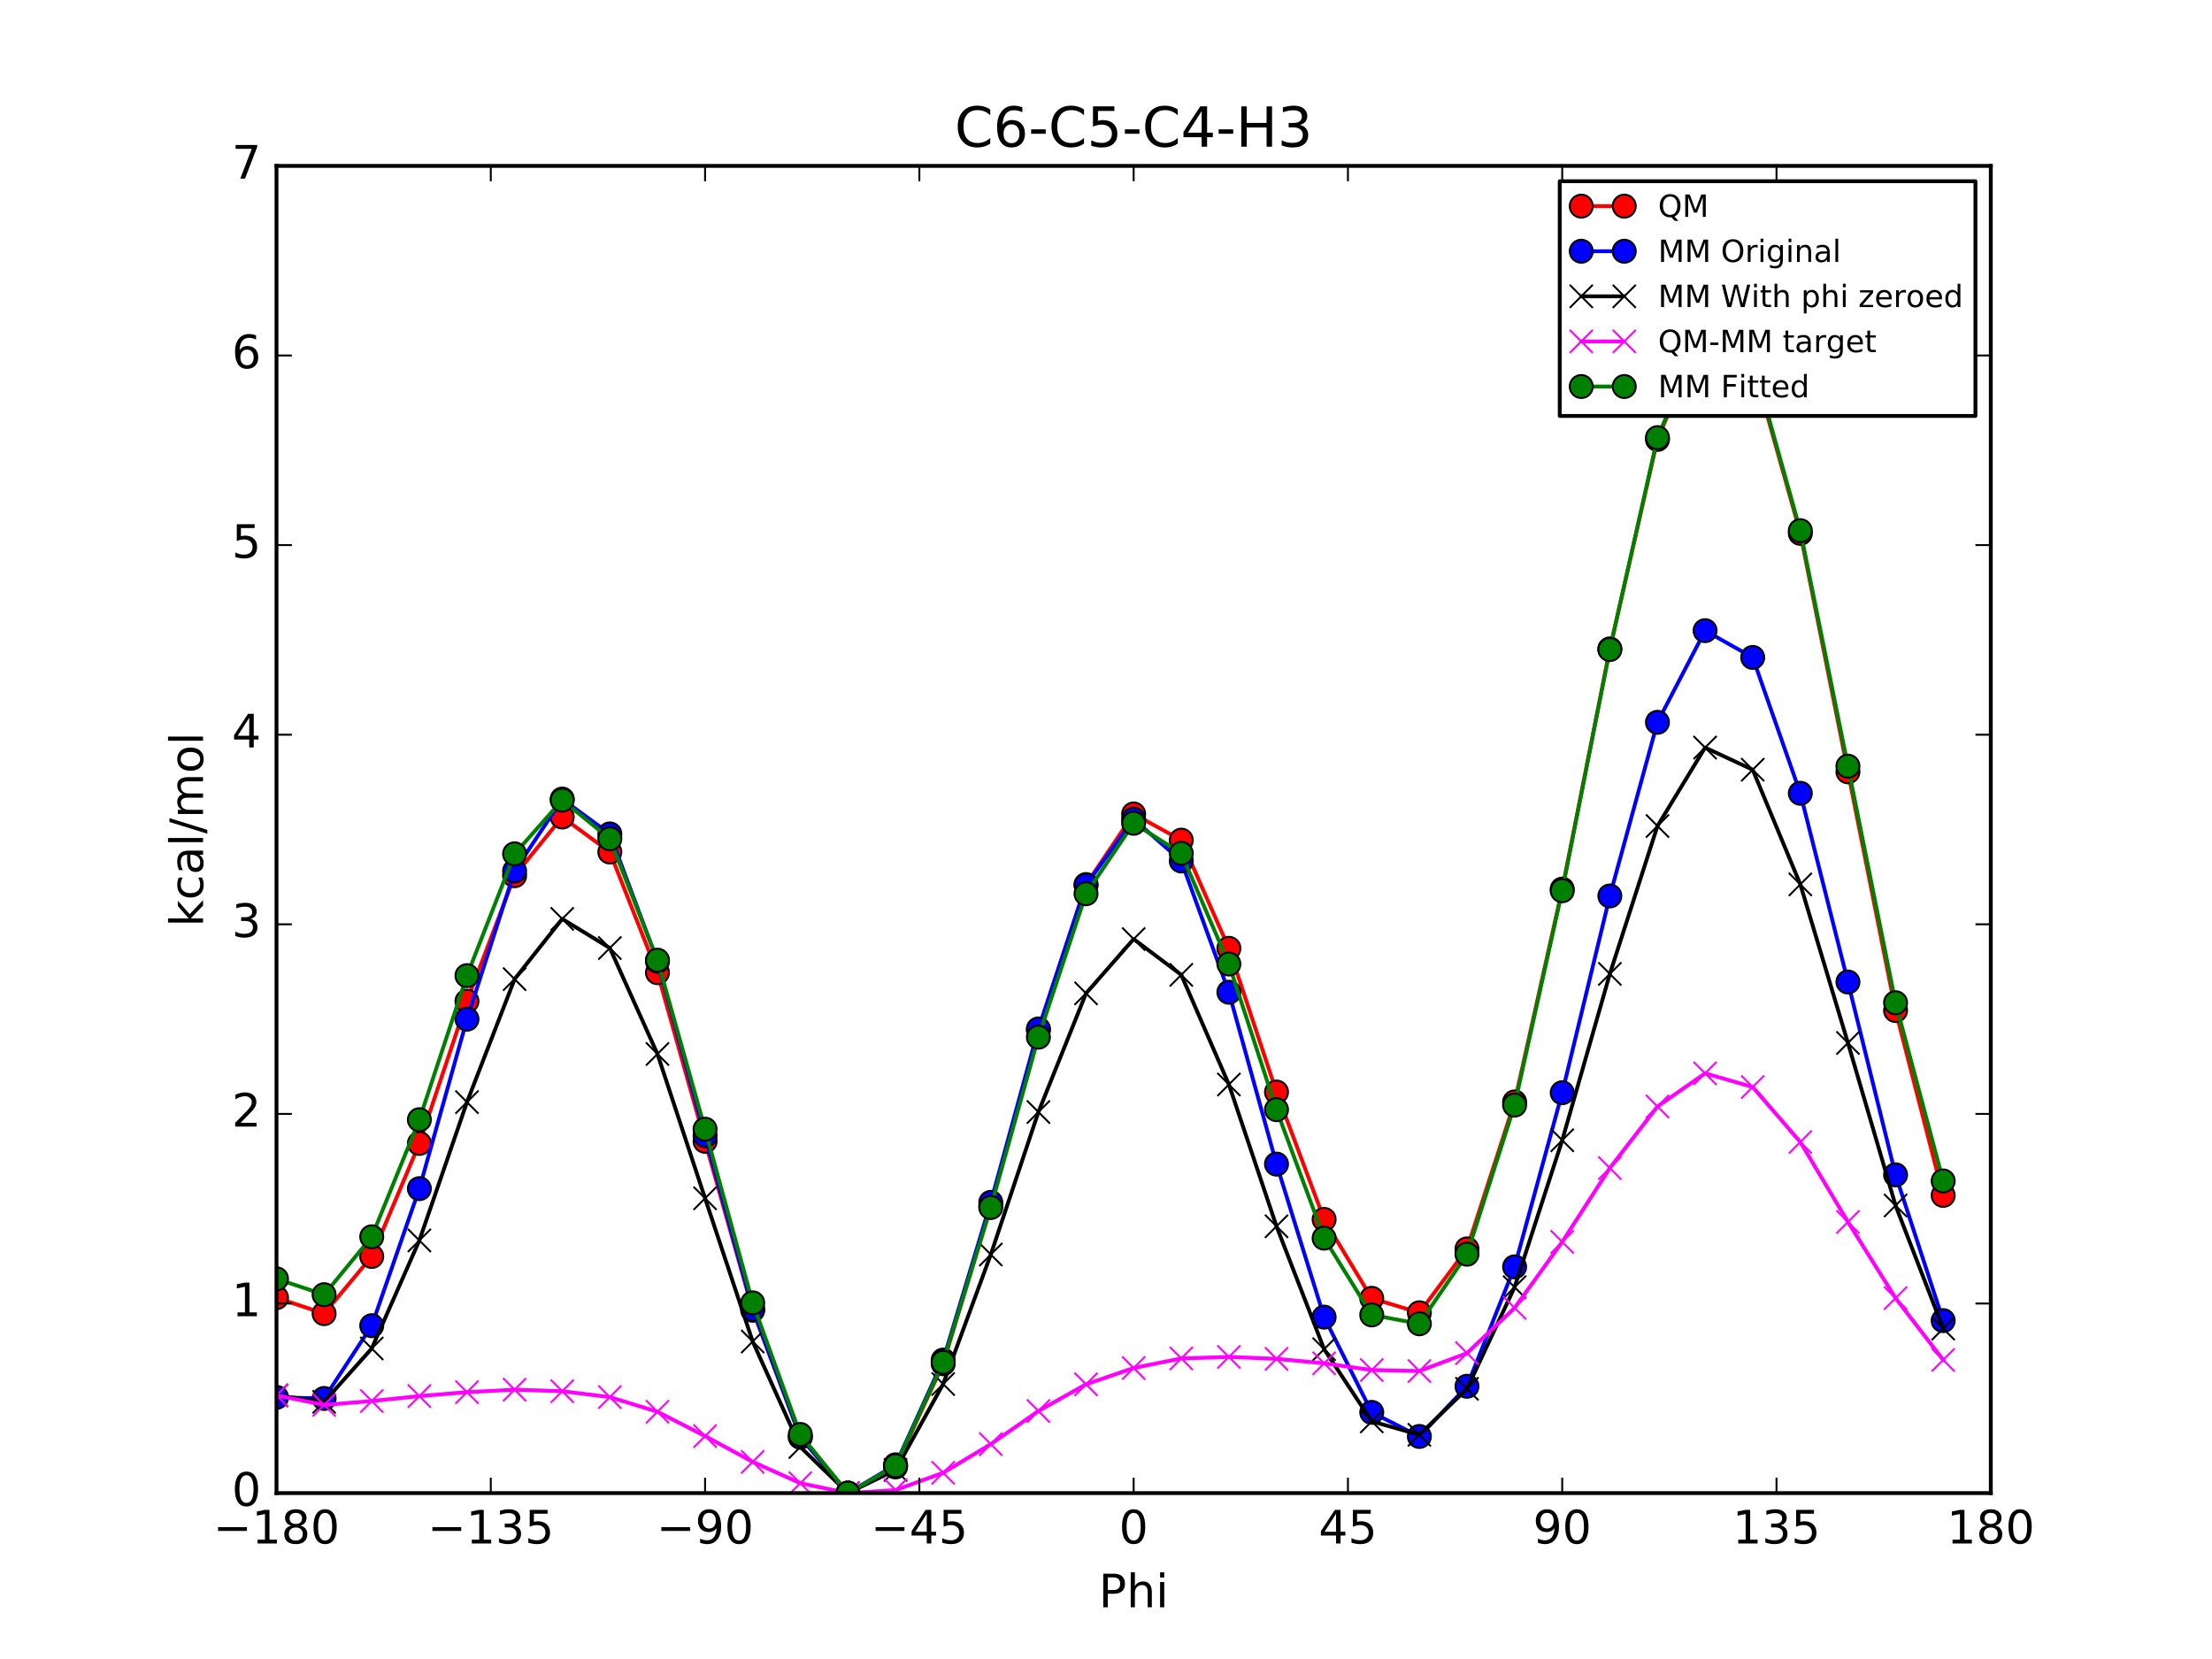 <?xml version="1.0" encoding="utf-8" standalone="no"?>
<!DOCTYPE svg PUBLIC "-//W3C//DTD SVG 1.1//EN"
  "http://www.w3.org/Graphics/SVG/1.1/DTD/svg11.dtd">
<!-- Created with matplotlib (http://matplotlib.org/) -->
<svg height="432pt" version="1.1" viewBox="0 0 576 432" width="576pt" xmlns="http://www.w3.org/2000/svg" xmlns:xlink="http://www.w3.org/1999/xlink">
 <defs>
  <style type="text/css">
*{stroke-linecap:butt;stroke-linejoin:round;stroke-miterlimit:100000;}
  </style>
 </defs>
 <g id="figure_1">
  <g id="patch_1">
   <path d="M 0 432 
L 576 432 
L 576 0 
L 0 0 
z
" style="fill:#ffffff;"/>
  </g>
  <g id="axes_1">
   <g id="patch_2">
    <path d="M 72 388.8 
L 518.4 388.8 
L 518.4 43.2 
L 72 43.2 
z
" style="fill:#ffffff;"/>
   </g>
   <g id="line2d_1">
    <path clip-path="url(#p4ca0ae1d18)" d="M 71.999 337.913 
L 84.4 342.073 
L 96.8 327.172 
L 109.2 297.751 
L 121.6 260.712 
L 134 228.033 
L 146.4 212.751 
L 158.8 221.867 
L 171.2 253.283 
L 183.6 297.194 
L 196 341.19 
L 208.4 374.2 
L 220.8 388.8 
L 233.2 381.983 
L 245.6 355.116 
L 258 313.926 
L 270.4 268.203 
L 282.8 230.336 
L 295.2 211.951 
L 307.6 218.776 
L 320 246.946 
L 332.4 284.367 
L 344.8 317.531 
L 357.2 338.08 
L 369.6 341.842 
L 382 325.206 
L 394.4 286.944 
L 406.8 231.518 
L 419.2 168.966 
L 431.6 114.428 
L 444 85.37 
L 456.4 94.691 
L 468.8 138.882 
L 481.2 200.975 
L 493.6 263.14 
L 506 311.283 
" style="fill:none;stroke:#ff0000;stroke-linecap:square;"/>
    <defs>
     <path d="M 0 3 
C 0.796 3 1.559 2.684 2.121 2.121 
C 2.684 1.559 3 0.796 3 0 
C 3 -0.796 2.684 -1.559 2.121 -2.121 
C 1.559 -2.684 0.796 -3 0 -3 
C -0.796 -3 -1.559 -2.684 -2.121 -2.121 
C -2.684 -1.559 -3 -0.796 -3 0 
C -3 0.796 -2.684 1.559 -2.121 2.121 
C -1.559 2.684 -0.796 3 0 3 
z
" id="maea38f8d4e" style="stroke:#000000;stroke-width:0.5;"/>
    </defs>
    <g clip-path="url(#p4ca0ae1d18)">
     <use style="fill:#ff0000;stroke:#000000;stroke-width:0.5;" x="71.999" xlink:href="#maea38f8d4e" y="337.913"/>
     <use style="fill:#ff0000;stroke:#000000;stroke-width:0.5;" x="84.4" xlink:href="#maea38f8d4e" y="342.073"/>
     <use style="fill:#ff0000;stroke:#000000;stroke-width:0.5;" x="96.8" xlink:href="#maea38f8d4e" y="327.172"/>
     <use style="fill:#ff0000;stroke:#000000;stroke-width:0.5;" x="109.2" xlink:href="#maea38f8d4e" y="297.751"/>
     <use style="fill:#ff0000;stroke:#000000;stroke-width:0.5;" x="121.6" xlink:href="#maea38f8d4e" y="260.712"/>
     <use style="fill:#ff0000;stroke:#000000;stroke-width:0.5;" x="134" xlink:href="#maea38f8d4e" y="228.033"/>
     <use style="fill:#ff0000;stroke:#000000;stroke-width:0.5;" x="146.4" xlink:href="#maea38f8d4e" y="212.751"/>
     <use style="fill:#ff0000;stroke:#000000;stroke-width:0.5;" x="158.8" xlink:href="#maea38f8d4e" y="221.867"/>
     <use style="fill:#ff0000;stroke:#000000;stroke-width:0.5;" x="171.2" xlink:href="#maea38f8d4e" y="253.283"/>
     <use style="fill:#ff0000;stroke:#000000;stroke-width:0.5;" x="183.6" xlink:href="#maea38f8d4e" y="297.194"/>
     <use style="fill:#ff0000;stroke:#000000;stroke-width:0.5;" x="196" xlink:href="#maea38f8d4e" y="341.19"/>
     <use style="fill:#ff0000;stroke:#000000;stroke-width:0.5;" x="208.4" xlink:href="#maea38f8d4e" y="374.2"/>
     <use style="fill:#ff0000;stroke:#000000;stroke-width:0.5;" x="220.8" xlink:href="#maea38f8d4e" y="388.8"/>
     <use style="fill:#ff0000;stroke:#000000;stroke-width:0.5;" x="233.2" xlink:href="#maea38f8d4e" y="381.983"/>
     <use style="fill:#ff0000;stroke:#000000;stroke-width:0.5;" x="245.6" xlink:href="#maea38f8d4e" y="355.116"/>
     <use style="fill:#ff0000;stroke:#000000;stroke-width:0.5;" x="258" xlink:href="#maea38f8d4e" y="313.926"/>
     <use style="fill:#ff0000;stroke:#000000;stroke-width:0.5;" x="270.4" xlink:href="#maea38f8d4e" y="268.203"/>
     <use style="fill:#ff0000;stroke:#000000;stroke-width:0.5;" x="282.8" xlink:href="#maea38f8d4e" y="230.336"/>
     <use style="fill:#ff0000;stroke:#000000;stroke-width:0.5;" x="295.2" xlink:href="#maea38f8d4e" y="211.951"/>
     <use style="fill:#ff0000;stroke:#000000;stroke-width:0.5;" x="307.6" xlink:href="#maea38f8d4e" y="218.776"/>
     <use style="fill:#ff0000;stroke:#000000;stroke-width:0.5;" x="320" xlink:href="#maea38f8d4e" y="246.946"/>
     <use style="fill:#ff0000;stroke:#000000;stroke-width:0.5;" x="332.4" xlink:href="#maea38f8d4e" y="284.367"/>
     <use style="fill:#ff0000;stroke:#000000;stroke-width:0.5;" x="344.8" xlink:href="#maea38f8d4e" y="317.531"/>
     <use style="fill:#ff0000;stroke:#000000;stroke-width:0.5;" x="357.2" xlink:href="#maea38f8d4e" y="338.08"/>
     <use style="fill:#ff0000;stroke:#000000;stroke-width:0.5;" x="369.6" xlink:href="#maea38f8d4e" y="341.842"/>
     <use style="fill:#ff0000;stroke:#000000;stroke-width:0.5;" x="382" xlink:href="#maea38f8d4e" y="325.206"/>
     <use style="fill:#ff0000;stroke:#000000;stroke-width:0.5;" x="394.4" xlink:href="#maea38f8d4e" y="286.944"/>
     <use style="fill:#ff0000;stroke:#000000;stroke-width:0.5;" x="406.8" xlink:href="#maea38f8d4e" y="231.518"/>
     <use style="fill:#ff0000;stroke:#000000;stroke-width:0.5;" x="419.2" xlink:href="#maea38f8d4e" y="168.966"/>
     <use style="fill:#ff0000;stroke:#000000;stroke-width:0.5;" x="431.6" xlink:href="#maea38f8d4e" y="114.428"/>
     <use style="fill:#ff0000;stroke:#000000;stroke-width:0.5;" x="444" xlink:href="#maea38f8d4e" y="85.37"/>
     <use style="fill:#ff0000;stroke:#000000;stroke-width:0.5;" x="456.4" xlink:href="#maea38f8d4e" y="94.691"/>
     <use style="fill:#ff0000;stroke:#000000;stroke-width:0.5;" x="468.8" xlink:href="#maea38f8d4e" y="138.882"/>
     <use style="fill:#ff0000;stroke:#000000;stroke-width:0.5;" x="481.2" xlink:href="#maea38f8d4e" y="200.975"/>
     <use style="fill:#ff0000;stroke:#000000;stroke-width:0.5;" x="493.6" xlink:href="#maea38f8d4e" y="263.14"/>
     <use style="fill:#ff0000;stroke:#000000;stroke-width:0.5;" x="506" xlink:href="#maea38f8d4e" y="311.283"/>
    </g>
   </g>
   <g id="line2d_2">
    <path clip-path="url(#p4ca0ae1d18)" d="M 71.999 363.869 
L 84.4 364.156 
L 96.8 345.205 
L 109.2 309.517 
L 121.6 265.389 
L 134 226.806 
L 146.4 208.073 
L 158.8 217.153 
L 171.2 250.301 
L 183.6 295.71 
L 196 340.865 
L 208.4 374.226 
L 220.8 388.8 
L 233.2 381.434 
L 245.6 354.16 
L 258 313.081 
L 270.4 267.931 
L 282.8 230.48 
L 295.2 213.312 
L 307.6 224.2 
L 320 258.377 
L 332.4 303.129 
L 344.8 342.978 
L 357.2 367.779 
L 369.6 374.049 
L 382 360.981 
L 394.4 329.886 
L 406.8 284.54 
L 419.2 233.307 
L 431.6 188.09 
L 444 164.222 
L 456.4 171.192 
L 468.8 206.566 
L 481.2 255.714 
L 493.6 305.926 
L 506 343.89 
" style="fill:none;stroke:#0000ff;stroke-linecap:square;"/>
    <defs>
     <path d="M 0 3 
C 0.796 3 1.559 2.684 2.121 2.121 
C 2.684 1.559 3 0.796 3 0 
C 3 -0.796 2.684 -1.559 2.121 -2.121 
C 1.559 -2.684 0.796 -3 0 -3 
C -0.796 -3 -1.559 -2.684 -2.121 -2.121 
C -2.684 -1.559 -3 -0.796 -3 0 
C -3 0.796 -2.684 1.559 -2.121 2.121 
C -1.559 2.684 -0.796 3 0 3 
z
" id="mbcee377930" style="stroke:#000000;stroke-width:0.5;"/>
    </defs>
    <g clip-path="url(#p4ca0ae1d18)">
     <use style="fill:#0000ff;stroke:#000000;stroke-width:0.5;" x="71.999" xlink:href="#mbcee377930" y="363.869"/>
     <use style="fill:#0000ff;stroke:#000000;stroke-width:0.5;" x="84.4" xlink:href="#mbcee377930" y="364.156"/>
     <use style="fill:#0000ff;stroke:#000000;stroke-width:0.5;" x="96.8" xlink:href="#mbcee377930" y="345.205"/>
     <use style="fill:#0000ff;stroke:#000000;stroke-width:0.5;" x="109.2" xlink:href="#mbcee377930" y="309.517"/>
     <use style="fill:#0000ff;stroke:#000000;stroke-width:0.5;" x="121.6" xlink:href="#mbcee377930" y="265.389"/>
     <use style="fill:#0000ff;stroke:#000000;stroke-width:0.5;" x="134" xlink:href="#mbcee377930" y="226.806"/>
     <use style="fill:#0000ff;stroke:#000000;stroke-width:0.5;" x="146.4" xlink:href="#mbcee377930" y="208.073"/>
     <use style="fill:#0000ff;stroke:#000000;stroke-width:0.5;" x="158.8" xlink:href="#mbcee377930" y="217.153"/>
     <use style="fill:#0000ff;stroke:#000000;stroke-width:0.5;" x="171.2" xlink:href="#mbcee377930" y="250.301"/>
     <use style="fill:#0000ff;stroke:#000000;stroke-width:0.5;" x="183.6" xlink:href="#mbcee377930" y="295.71"/>
     <use style="fill:#0000ff;stroke:#000000;stroke-width:0.5;" x="196" xlink:href="#mbcee377930" y="340.865"/>
     <use style="fill:#0000ff;stroke:#000000;stroke-width:0.5;" x="208.4" xlink:href="#mbcee377930" y="374.226"/>
     <use style="fill:#0000ff;stroke:#000000;stroke-width:0.5;" x="220.8" xlink:href="#mbcee377930" y="388.8"/>
     <use style="fill:#0000ff;stroke:#000000;stroke-width:0.5;" x="233.2" xlink:href="#mbcee377930" y="381.434"/>
     <use style="fill:#0000ff;stroke:#000000;stroke-width:0.5;" x="245.6" xlink:href="#mbcee377930" y="354.16"/>
     <use style="fill:#0000ff;stroke:#000000;stroke-width:0.5;" x="258" xlink:href="#mbcee377930" y="313.081"/>
     <use style="fill:#0000ff;stroke:#000000;stroke-width:0.5;" x="270.4" xlink:href="#mbcee377930" y="267.931"/>
     <use style="fill:#0000ff;stroke:#000000;stroke-width:0.5;" x="282.8" xlink:href="#mbcee377930" y="230.48"/>
     <use style="fill:#0000ff;stroke:#000000;stroke-width:0.5;" x="295.2" xlink:href="#mbcee377930" y="213.312"/>
     <use style="fill:#0000ff;stroke:#000000;stroke-width:0.5;" x="307.6" xlink:href="#mbcee377930" y="224.2"/>
     <use style="fill:#0000ff;stroke:#000000;stroke-width:0.5;" x="320" xlink:href="#mbcee377930" y="258.377"/>
     <use style="fill:#0000ff;stroke:#000000;stroke-width:0.5;" x="332.4" xlink:href="#mbcee377930" y="303.129"/>
     <use style="fill:#0000ff;stroke:#000000;stroke-width:0.5;" x="344.8" xlink:href="#mbcee377930" y="342.978"/>
     <use style="fill:#0000ff;stroke:#000000;stroke-width:0.5;" x="357.2" xlink:href="#mbcee377930" y="367.779"/>
     <use style="fill:#0000ff;stroke:#000000;stroke-width:0.5;" x="369.6" xlink:href="#mbcee377930" y="374.049"/>
     <use style="fill:#0000ff;stroke:#000000;stroke-width:0.5;" x="382" xlink:href="#mbcee377930" y="360.981"/>
     <use style="fill:#0000ff;stroke:#000000;stroke-width:0.5;" x="394.4" xlink:href="#mbcee377930" y="329.886"/>
     <use style="fill:#0000ff;stroke:#000000;stroke-width:0.5;" x="406.8" xlink:href="#mbcee377930" y="284.54"/>
     <use style="fill:#0000ff;stroke:#000000;stroke-width:0.5;" x="419.2" xlink:href="#mbcee377930" y="233.307"/>
     <use style="fill:#0000ff;stroke:#000000;stroke-width:0.5;" x="431.6" xlink:href="#mbcee377930" y="188.09"/>
     <use style="fill:#0000ff;stroke:#000000;stroke-width:0.5;" x="444" xlink:href="#mbcee377930" y="164.222"/>
     <use style="fill:#0000ff;stroke:#000000;stroke-width:0.5;" x="456.4" xlink:href="#mbcee377930" y="171.192"/>
     <use style="fill:#0000ff;stroke:#000000;stroke-width:0.5;" x="468.8" xlink:href="#mbcee377930" y="206.566"/>
     <use style="fill:#0000ff;stroke:#000000;stroke-width:0.5;" x="481.2" xlink:href="#mbcee377930" y="255.714"/>
     <use style="fill:#0000ff;stroke:#000000;stroke-width:0.5;" x="493.6" xlink:href="#mbcee377930" y="305.926"/>
     <use style="fill:#0000ff;stroke:#000000;stroke-width:0.5;" x="506" xlink:href="#mbcee377930" y="343.89"/>
    </g>
   </g>
   <g id="line2d_3">
    <path clip-path="url(#p4ca0ae1d18)" d="M 71.999 363.367 
L 84.4 365.027 
L 96.8 351.145 
L 109.2 323.009 
L 121.6 286.993 
L 134 254.965 
L 146.4 239.282 
L 158.8 246.867 
L 171.2 274.463 
L 183.6 312.038 
L 196 349.324 
L 208.4 376.786 
L 220.8 388.8 
L 233.2 382.768 
L 245.6 360.403 
L 258 326.677 
L 270.4 289.571 
L 282.8 258.667 
L 295.2 244.529 
L 307.6 253.85 
L 320 282.401 
L 332.4 319.323 
L 344.8 351.327 
L 357.2 370.122 
L 369.6 373.623 
L 382 361.643 
L 394.4 335.173 
L 406.8 296.922 
L 419.2 253.603 
L 431.6 215.095 
L 444 194.671 
L 456.4 200.432 
L 468.8 230.298 
L 481.2 271.587 
L 493.6 313.906 
L 506 345.959 
" style="fill:none;stroke:#000000;stroke-linecap:square;"/>
    <defs>
     <path d="M -3 3 
L 3 -3 
M -3 -3 
L 3 3 
" id="mb6cf916160" style="stroke:#000000;stroke-width:0.5;"/>
    </defs>
    <g clip-path="url(#p4ca0ae1d18)">
     <use style="stroke:#000000;stroke-width:0.5;" x="71.999" xlink:href="#mb6cf916160" y="363.367"/>
     <use style="stroke:#000000;stroke-width:0.5;" x="84.4" xlink:href="#mb6cf916160" y="365.027"/>
     <use style="stroke:#000000;stroke-width:0.5;" x="96.8" xlink:href="#mb6cf916160" y="351.145"/>
     <use style="stroke:#000000;stroke-width:0.5;" x="109.2" xlink:href="#mb6cf916160" y="323.009"/>
     <use style="stroke:#000000;stroke-width:0.5;" x="121.6" xlink:href="#mb6cf916160" y="286.993"/>
     <use style="stroke:#000000;stroke-width:0.5;" x="134" xlink:href="#mb6cf916160" y="254.965"/>
     <use style="stroke:#000000;stroke-width:0.5;" x="146.4" xlink:href="#mb6cf916160" y="239.282"/>
     <use style="stroke:#000000;stroke-width:0.5;" x="158.8" xlink:href="#mb6cf916160" y="246.867"/>
     <use style="stroke:#000000;stroke-width:0.5;" x="171.2" xlink:href="#mb6cf916160" y="274.463"/>
     <use style="stroke:#000000;stroke-width:0.5;" x="183.6" xlink:href="#mb6cf916160" y="312.038"/>
     <use style="stroke:#000000;stroke-width:0.5;" x="196" xlink:href="#mb6cf916160" y="349.324"/>
     <use style="stroke:#000000;stroke-width:0.5;" x="208.4" xlink:href="#mb6cf916160" y="376.786"/>
     <use style="stroke:#000000;stroke-width:0.5;" x="220.8" xlink:href="#mb6cf916160" y="388.8"/>
     <use style="stroke:#000000;stroke-width:0.5;" x="233.2" xlink:href="#mb6cf916160" y="382.768"/>
     <use style="stroke:#000000;stroke-width:0.5;" x="245.6" xlink:href="#mb6cf916160" y="360.403"/>
     <use style="stroke:#000000;stroke-width:0.5;" x="258" xlink:href="#mb6cf916160" y="326.677"/>
     <use style="stroke:#000000;stroke-width:0.5;" x="270.4" xlink:href="#mb6cf916160" y="289.571"/>
     <use style="stroke:#000000;stroke-width:0.5;" x="282.8" xlink:href="#mb6cf916160" y="258.667"/>
     <use style="stroke:#000000;stroke-width:0.5;" x="295.2" xlink:href="#mb6cf916160" y="244.529"/>
     <use style="stroke:#000000;stroke-width:0.5;" x="307.6" xlink:href="#mb6cf916160" y="253.85"/>
     <use style="stroke:#000000;stroke-width:0.5;" x="320" xlink:href="#mb6cf916160" y="282.401"/>
     <use style="stroke:#000000;stroke-width:0.5;" x="332.4" xlink:href="#mb6cf916160" y="319.323"/>
     <use style="stroke:#000000;stroke-width:0.5;" x="344.8" xlink:href="#mb6cf916160" y="351.327"/>
     <use style="stroke:#000000;stroke-width:0.5;" x="357.2" xlink:href="#mb6cf916160" y="370.122"/>
     <use style="stroke:#000000;stroke-width:0.5;" x="369.6" xlink:href="#mb6cf916160" y="373.623"/>
     <use style="stroke:#000000;stroke-width:0.5;" x="382" xlink:href="#mb6cf916160" y="361.643"/>
     <use style="stroke:#000000;stroke-width:0.5;" x="394.4" xlink:href="#mb6cf916160" y="335.173"/>
     <use style="stroke:#000000;stroke-width:0.5;" x="406.8" xlink:href="#mb6cf916160" y="296.922"/>
     <use style="stroke:#000000;stroke-width:0.5;" x="419.2" xlink:href="#mb6cf916160" y="253.603"/>
     <use style="stroke:#000000;stroke-width:0.5;" x="431.6" xlink:href="#mb6cf916160" y="215.095"/>
     <use style="stroke:#000000;stroke-width:0.5;" x="444" xlink:href="#mb6cf916160" y="194.671"/>
     <use style="stroke:#000000;stroke-width:0.5;" x="456.4" xlink:href="#mb6cf916160" y="200.432"/>
     <use style="stroke:#000000;stroke-width:0.5;" x="468.8" xlink:href="#mb6cf916160" y="230.298"/>
     <use style="stroke:#000000;stroke-width:0.5;" x="481.2" xlink:href="#mb6cf916160" y="271.587"/>
     <use style="stroke:#000000;stroke-width:0.5;" x="493.6" xlink:href="#mb6cf916160" y="313.906"/>
     <use style="stroke:#000000;stroke-width:0.5;" x="506" xlink:href="#mb6cf916160" y="345.959"/>
    </g>
   </g>
   <g id="line2d_4">
    <path clip-path="url(#p4ca0ae1d18)" d="M 71.999 363.346 
L 84.4 365.846 
L 96.8 364.827 
L 109.2 363.542 
L 121.6 362.519 
L 134 361.867 
L 146.4 362.269 
L 158.8 363.801 
L 171.2 367.62 
L 183.6 373.956 
L 196 380.666 
L 208.4 386.214 
L 220.8 388.8 
L 233.2 388.015 
L 245.6 383.512 
L 258 376.05 
L 270.4 367.432 
L 282.8 360.47 
L 295.2 356.222 
L 307.6 353.727 
L 320 353.345 
L 332.4 353.844 
L 344.8 355.004 
L 357.2 356.758 
L 369.6 357.019 
L 382 352.363 
L 394.4 340.572 
L 406.8 323.396 
L 419.2 304.163 
L 431.6 288.133 
L 444 279.499 
L 456.4 283.059 
L 468.8 297.384 
L 481.2 318.188 
L 493.6 338.033 
L 506 354.124 
" style="fill:none;stroke:#ff00ff;stroke-linecap:square;"/>
    <defs>
     <path d="M -3 3 
L 3 -3 
M -3 -3 
L 3 3 
" id="m914e511882" style="stroke:#ff00ff;stroke-width:0.5;"/>
    </defs>
    <g clip-path="url(#p4ca0ae1d18)">
     <use style="fill:#ff00ff;stroke:#ff00ff;stroke-width:0.5;" x="71.999" xlink:href="#m914e511882" y="363.346"/>
     <use style="fill:#ff00ff;stroke:#ff00ff;stroke-width:0.5;" x="84.4" xlink:href="#m914e511882" y="365.846"/>
     <use style="fill:#ff00ff;stroke:#ff00ff;stroke-width:0.5;" x="96.8" xlink:href="#m914e511882" y="364.827"/>
     <use style="fill:#ff00ff;stroke:#ff00ff;stroke-width:0.5;" x="109.2" xlink:href="#m914e511882" y="363.542"/>
     <use style="fill:#ff00ff;stroke:#ff00ff;stroke-width:0.5;" x="121.6" xlink:href="#m914e511882" y="362.519"/>
     <use style="fill:#ff00ff;stroke:#ff00ff;stroke-width:0.5;" x="134" xlink:href="#m914e511882" y="361.867"/>
     <use style="fill:#ff00ff;stroke:#ff00ff;stroke-width:0.5;" x="146.4" xlink:href="#m914e511882" y="362.269"/>
     <use style="fill:#ff00ff;stroke:#ff00ff;stroke-width:0.5;" x="158.8" xlink:href="#m914e511882" y="363.801"/>
     <use style="fill:#ff00ff;stroke:#ff00ff;stroke-width:0.5;" x="171.2" xlink:href="#m914e511882" y="367.62"/>
     <use style="fill:#ff00ff;stroke:#ff00ff;stroke-width:0.5;" x="183.6" xlink:href="#m914e511882" y="373.956"/>
     <use style="fill:#ff00ff;stroke:#ff00ff;stroke-width:0.5;" x="196" xlink:href="#m914e511882" y="380.666"/>
     <use style="fill:#ff00ff;stroke:#ff00ff;stroke-width:0.5;" x="208.4" xlink:href="#m914e511882" y="386.214"/>
     <use style="fill:#ff00ff;stroke:#ff00ff;stroke-width:0.5;" x="220.8" xlink:href="#m914e511882" y="388.8"/>
     <use style="fill:#ff00ff;stroke:#ff00ff;stroke-width:0.5;" x="233.2" xlink:href="#m914e511882" y="388.015"/>
     <use style="fill:#ff00ff;stroke:#ff00ff;stroke-width:0.5;" x="245.6" xlink:href="#m914e511882" y="383.512"/>
     <use style="fill:#ff00ff;stroke:#ff00ff;stroke-width:0.5;" x="258" xlink:href="#m914e511882" y="376.05"/>
     <use style="fill:#ff00ff;stroke:#ff00ff;stroke-width:0.5;" x="270.4" xlink:href="#m914e511882" y="367.432"/>
     <use style="fill:#ff00ff;stroke:#ff00ff;stroke-width:0.5;" x="282.8" xlink:href="#m914e511882" y="360.47"/>
     <use style="fill:#ff00ff;stroke:#ff00ff;stroke-width:0.5;" x="295.2" xlink:href="#m914e511882" y="356.222"/>
     <use style="fill:#ff00ff;stroke:#ff00ff;stroke-width:0.5;" x="307.6" xlink:href="#m914e511882" y="353.727"/>
     <use style="fill:#ff00ff;stroke:#ff00ff;stroke-width:0.5;" x="320" xlink:href="#m914e511882" y="353.345"/>
     <use style="fill:#ff00ff;stroke:#ff00ff;stroke-width:0.5;" x="332.4" xlink:href="#m914e511882" y="353.844"/>
     <use style="fill:#ff00ff;stroke:#ff00ff;stroke-width:0.5;" x="344.8" xlink:href="#m914e511882" y="355.004"/>
     <use style="fill:#ff00ff;stroke:#ff00ff;stroke-width:0.5;" x="357.2" xlink:href="#m914e511882" y="356.758"/>
     <use style="fill:#ff00ff;stroke:#ff00ff;stroke-width:0.5;" x="369.6" xlink:href="#m914e511882" y="357.019"/>
     <use style="fill:#ff00ff;stroke:#ff00ff;stroke-width:0.5;" x="382" xlink:href="#m914e511882" y="352.363"/>
     <use style="fill:#ff00ff;stroke:#ff00ff;stroke-width:0.5;" x="394.4" xlink:href="#m914e511882" y="340.572"/>
     <use style="fill:#ff00ff;stroke:#ff00ff;stroke-width:0.5;" x="406.8" xlink:href="#m914e511882" y="323.396"/>
     <use style="fill:#ff00ff;stroke:#ff00ff;stroke-width:0.5;" x="419.2" xlink:href="#m914e511882" y="304.163"/>
     <use style="fill:#ff00ff;stroke:#ff00ff;stroke-width:0.5;" x="431.6" xlink:href="#m914e511882" y="288.133"/>
     <use style="fill:#ff00ff;stroke:#ff00ff;stroke-width:0.5;" x="444" xlink:href="#m914e511882" y="279.499"/>
     <use style="fill:#ff00ff;stroke:#ff00ff;stroke-width:0.5;" x="456.4" xlink:href="#m914e511882" y="283.059"/>
     <use style="fill:#ff00ff;stroke:#ff00ff;stroke-width:0.5;" x="468.8" xlink:href="#m914e511882" y="297.384"/>
     <use style="fill:#ff00ff;stroke:#ff00ff;stroke-width:0.5;" x="481.2" xlink:href="#m914e511882" y="318.188"/>
     <use style="fill:#ff00ff;stroke:#ff00ff;stroke-width:0.5;" x="493.6" xlink:href="#m914e511882" y="338.033"/>
     <use style="fill:#ff00ff;stroke:#ff00ff;stroke-width:0.5;" x="506" xlink:href="#m914e511882" y="354.124"/>
    </g>
   </g>
   <g id="line2d_5">
    <path clip-path="url(#p4ca0ae1d18)" d="M 71.999 333 
L 84.4 337.133 
L 96.8 322.063 
L 109.2 291.565 
L 121.6 254.051 
L 134 222.336 
L 146.4 208.353 
L 158.8 218.427 
L 171.2 250.027 
L 183.6 294.039 
L 196 339.26 
L 208.4 373.531 
L 220.8 388.8 
L 233.2 381.68 
L 245.6 354.742 
L 258 314.441 
L 270.4 270.075 
L 282.8 232.734 
L 295.2 214.379 
L 307.6 222.204 
L 320 251.032 
L 332.4 288.957 
L 344.8 322.408 
L 357.2 342.4 
L 369.6 344.71 
L 382 326.592 
L 394.4 287.764 
L 406.8 231.945 
L 419.2 169.141 
L 431.6 113.96 
L 444 84.842 
L 456.4 93.84 
L 468.8 138.181 
L 481.2 199.508 
L 493.6 261.108 
L 506 307.518 
" style="fill:none;stroke:#008000;stroke-linecap:square;"/>
    <defs>
     <path d="M 0 3 
C 0.796 3 1.559 2.684 2.121 2.121 
C 2.684 1.559 3 0.796 3 0 
C 3 -0.796 2.684 -1.559 2.121 -2.121 
C 1.559 -2.684 0.796 -3 0 -3 
C -0.796 -3 -1.559 -2.684 -2.121 -2.121 
C -2.684 -1.559 -3 -0.796 -3 0 
C -3 0.796 -2.684 1.559 -2.121 2.121 
C -1.559 2.684 -0.796 3 0 3 
z
" id="me62935b13c" style="stroke:#000000;stroke-width:0.5;"/>
    </defs>
    <g clip-path="url(#p4ca0ae1d18)">
     <use style="fill:#008000;stroke:#000000;stroke-width:0.5;" x="71.999" xlink:href="#me62935b13c" y="333"/>
     <use style="fill:#008000;stroke:#000000;stroke-width:0.5;" x="84.4" xlink:href="#me62935b13c" y="337.133"/>
     <use style="fill:#008000;stroke:#000000;stroke-width:0.5;" x="96.8" xlink:href="#me62935b13c" y="322.063"/>
     <use style="fill:#008000;stroke:#000000;stroke-width:0.5;" x="109.2" xlink:href="#me62935b13c" y="291.565"/>
     <use style="fill:#008000;stroke:#000000;stroke-width:0.5;" x="121.6" xlink:href="#me62935b13c" y="254.051"/>
     <use style="fill:#008000;stroke:#000000;stroke-width:0.5;" x="134" xlink:href="#me62935b13c" y="222.336"/>
     <use style="fill:#008000;stroke:#000000;stroke-width:0.5;" x="146.4" xlink:href="#me62935b13c" y="208.353"/>
     <use style="fill:#008000;stroke:#000000;stroke-width:0.5;" x="158.8" xlink:href="#me62935b13c" y="218.427"/>
     <use style="fill:#008000;stroke:#000000;stroke-width:0.5;" x="171.2" xlink:href="#me62935b13c" y="250.027"/>
     <use style="fill:#008000;stroke:#000000;stroke-width:0.5;" x="183.6" xlink:href="#me62935b13c" y="294.039"/>
     <use style="fill:#008000;stroke:#000000;stroke-width:0.5;" x="196" xlink:href="#me62935b13c" y="339.26"/>
     <use style="fill:#008000;stroke:#000000;stroke-width:0.5;" x="208.4" xlink:href="#me62935b13c" y="373.531"/>
     <use style="fill:#008000;stroke:#000000;stroke-width:0.5;" x="220.8" xlink:href="#me62935b13c" y="388.8"/>
     <use style="fill:#008000;stroke:#000000;stroke-width:0.5;" x="233.2" xlink:href="#me62935b13c" y="381.68"/>
     <use style="fill:#008000;stroke:#000000;stroke-width:0.5;" x="245.6" xlink:href="#me62935b13c" y="354.742"/>
     <use style="fill:#008000;stroke:#000000;stroke-width:0.5;" x="258" xlink:href="#me62935b13c" y="314.441"/>
     <use style="fill:#008000;stroke:#000000;stroke-width:0.5;" x="270.4" xlink:href="#me62935b13c" y="270.075"/>
     <use style="fill:#008000;stroke:#000000;stroke-width:0.5;" x="282.8" xlink:href="#me62935b13c" y="232.734"/>
     <use style="fill:#008000;stroke:#000000;stroke-width:0.5;" x="295.2" xlink:href="#me62935b13c" y="214.379"/>
     <use style="fill:#008000;stroke:#000000;stroke-width:0.5;" x="307.6" xlink:href="#me62935b13c" y="222.204"/>
     <use style="fill:#008000;stroke:#000000;stroke-width:0.5;" x="320" xlink:href="#me62935b13c" y="251.032"/>
     <use style="fill:#008000;stroke:#000000;stroke-width:0.5;" x="332.4" xlink:href="#me62935b13c" y="288.957"/>
     <use style="fill:#008000;stroke:#000000;stroke-width:0.5;" x="344.8" xlink:href="#me62935b13c" y="322.408"/>
     <use style="fill:#008000;stroke:#000000;stroke-width:0.5;" x="357.2" xlink:href="#me62935b13c" y="342.4"/>
     <use style="fill:#008000;stroke:#000000;stroke-width:0.5;" x="369.6" xlink:href="#me62935b13c" y="344.71"/>
     <use style="fill:#008000;stroke:#000000;stroke-width:0.5;" x="382" xlink:href="#me62935b13c" y="326.592"/>
     <use style="fill:#008000;stroke:#000000;stroke-width:0.5;" x="394.4" xlink:href="#me62935b13c" y="287.764"/>
     <use style="fill:#008000;stroke:#000000;stroke-width:0.5;" x="406.8" xlink:href="#me62935b13c" y="231.945"/>
     <use style="fill:#008000;stroke:#000000;stroke-width:0.5;" x="419.2" xlink:href="#me62935b13c" y="169.141"/>
     <use style="fill:#008000;stroke:#000000;stroke-width:0.5;" x="431.6" xlink:href="#me62935b13c" y="113.96"/>
     <use style="fill:#008000;stroke:#000000;stroke-width:0.5;" x="444" xlink:href="#me62935b13c" y="84.842"/>
     <use style="fill:#008000;stroke:#000000;stroke-width:0.5;" x="456.4" xlink:href="#me62935b13c" y="93.84"/>
     <use style="fill:#008000;stroke:#000000;stroke-width:0.5;" x="468.8" xlink:href="#me62935b13c" y="138.181"/>
     <use style="fill:#008000;stroke:#000000;stroke-width:0.5;" x="481.2" xlink:href="#me62935b13c" y="199.508"/>
     <use style="fill:#008000;stroke:#000000;stroke-width:0.5;" x="493.6" xlink:href="#me62935b13c" y="261.108"/>
     <use style="fill:#008000;stroke:#000000;stroke-width:0.5;" x="506" xlink:href="#me62935b13c" y="307.518"/>
    </g>
   </g>
   <g id="patch_3">
    <path d="M 72 388.8 
L 518.4 388.8 
" style="fill:none;stroke:#000000;stroke-linecap:square;stroke-linejoin:miter;"/>
   </g>
   <g id="patch_4">
    <path d="M 72 43.2 
L 518.4 43.2 
" style="fill:none;stroke:#000000;stroke-linecap:square;stroke-linejoin:miter;"/>
   </g>
   <g id="patch_5">
    <path d="M 518.4 388.8 
L 518.4 43.2 
" style="fill:none;stroke:#000000;stroke-linecap:square;stroke-linejoin:miter;"/>
   </g>
   <g id="patch_6">
    <path d="M 72 388.8 
L 72 43.2 
" style="fill:none;stroke:#000000;stroke-linecap:square;stroke-linejoin:miter;"/>
   </g>
   <g id="matplotlib.axis_1">
    <g id="xtick_1">
     <g id="line2d_6">
      <defs>
       <path d="M 0 0 
L 0 -4 
" id="m50b786989b" style="stroke:#000000;stroke-width:0.5;"/>
      </defs>
      <g>
       <use style="stroke:#000000;stroke-width:0.5;" x="72.0" xlink:href="#m50b786989b" y="388.8"/>
      </g>
     </g>
     <g id="line2d_7">
      <defs>
       <path d="M 0 0 
L 0 4 
" id="m03be33f60b" style="stroke:#000000;stroke-width:0.5;"/>
      </defs>
      <g>
       <use style="stroke:#000000;stroke-width:0.5;" x="72.0" xlink:href="#m03be33f60b" y="43.2"/>
      </g>
     </g>
     <g id="text_1">
      <!-- −180 -->
      <defs>
       <path d="M 12.406 8.297 
L 28.516 8.297 
L 28.516 63.922 
L 10.984 60.406 
L 10.984 69.391 
L 28.422 72.906 
L 38.281 72.906 
L 38.281 8.297 
L 54.391 8.297 
L 54.391 0 
L 12.406 0 
z
" id="BitstreamVeraSans-Roman-31"/>
       <path d="M 31.781 34.625 
Q 24.75 34.625 20.719 30.859 
Q 16.703 27.094 16.703 20.516 
Q 16.703 13.922 20.719 10.156 
Q 24.75 6.391 31.781 6.391 
Q 38.812 6.391 42.859 10.172 
Q 46.922 13.969 46.922 20.516 
Q 46.922 27.094 42.891 30.859 
Q 38.875 34.625 31.781 34.625 
M 21.922 38.812 
Q 15.578 40.375 12.031 44.719 
Q 8.5 49.078 8.5 55.328 
Q 8.5 64.062 14.719 69.141 
Q 20.953 74.219 31.781 74.219 
Q 42.672 74.219 48.875 69.141 
Q 55.078 64.062 55.078 55.328 
Q 55.078 49.078 51.531 44.719 
Q 48 40.375 41.703 38.812 
Q 48.828 37.156 52.797 32.312 
Q 56.781 27.484 56.781 20.516 
Q 56.781 9.906 50.312 4.234 
Q 43.844 -1.422 31.781 -1.422 
Q 19.734 -1.422 13.25 4.234 
Q 6.781 9.906 6.781 20.516 
Q 6.781 27.484 10.781 32.312 
Q 14.797 37.156 21.922 38.812 
M 18.312 54.391 
Q 18.312 48.734 21.844 45.562 
Q 25.391 42.391 31.781 42.391 
Q 38.141 42.391 41.719 45.562 
Q 45.312 48.734 45.312 54.391 
Q 45.312 60.062 41.719 63.234 
Q 38.141 66.406 31.781 66.406 
Q 25.391 66.406 21.844 63.234 
Q 18.312 60.062 18.312 54.391 
" id="BitstreamVeraSans-Roman-38"/>
       <path d="M 10.594 35.5 
L 73.188 35.5 
L 73.188 27.203 
L 10.594 27.203 
z
" id="BitstreamVeraSans-Roman-2212"/>
       <path d="M 31.781 66.406 
Q 24.172 66.406 20.328 58.906 
Q 16.5 51.422 16.5 36.375 
Q 16.5 21.391 20.328 13.891 
Q 24.172 6.391 31.781 6.391 
Q 39.453 6.391 43.281 13.891 
Q 47.125 21.391 47.125 36.375 
Q 47.125 51.422 43.281 58.906 
Q 39.453 66.406 31.781 66.406 
M 31.781 74.219 
Q 44.047 74.219 50.516 64.516 
Q 56.984 54.828 56.984 36.375 
Q 56.984 17.969 50.516 8.266 
Q 44.047 -1.422 31.781 -1.422 
Q 19.531 -1.422 13.062 8.266 
Q 6.594 17.969 6.594 36.375 
Q 6.594 54.828 13.062 64.516 
Q 19.531 74.219 31.781 74.219 
" id="BitstreamVeraSans-Roman-30"/>
      </defs>
      <g transform="translate(55.52 401.918)scale(0.12 -0.12)">
       <use xlink:href="#BitstreamVeraSans-Roman-2212"/>
       <use x="83.789" xlink:href="#BitstreamVeraSans-Roman-31"/>
       <use x="147.412" xlink:href="#BitstreamVeraSans-Roman-38"/>
       <use x="211.035" xlink:href="#BitstreamVeraSans-Roman-30"/>
      </g>
     </g>
    </g>
    <g id="xtick_2">
     <g id="line2d_8">
      <g>
       <use style="stroke:#000000;stroke-width:0.5;" x="127.8" xlink:href="#m50b786989b" y="388.8"/>
      </g>
     </g>
     <g id="line2d_9">
      <g>
       <use style="stroke:#000000;stroke-width:0.5;" x="127.8" xlink:href="#m03be33f60b" y="43.2"/>
      </g>
     </g>
     <g id="text_2">
      <!-- −135 -->
      <defs>
       <path d="M 10.797 72.906 
L 49.516 72.906 
L 49.516 64.594 
L 19.828 64.594 
L 19.828 46.734 
Q 21.969 47.469 24.109 47.828 
Q 26.266 48.188 28.422 48.188 
Q 40.625 48.188 47.75 41.5 
Q 54.891 34.812 54.891 23.391 
Q 54.891 11.625 47.562 5.094 
Q 40.234 -1.422 26.906 -1.422 
Q 22.312 -1.422 17.547 -0.641 
Q 12.797 0.141 7.719 1.703 
L 7.719 11.625 
Q 12.109 9.234 16.797 8.062 
Q 21.484 6.891 26.703 6.891 
Q 35.156 6.891 40.078 11.328 
Q 45.016 15.766 45.016 23.391 
Q 45.016 31 40.078 35.438 
Q 35.156 39.891 26.703 39.891 
Q 22.75 39.891 18.812 39.016 
Q 14.891 38.141 10.797 36.281 
z
" id="BitstreamVeraSans-Roman-35"/>
       <path d="M 40.578 39.312 
Q 47.656 37.797 51.625 33 
Q 55.609 28.219 55.609 21.188 
Q 55.609 10.406 48.188 4.484 
Q 40.766 -1.422 27.094 -1.422 
Q 22.516 -1.422 17.656 -0.516 
Q 12.797 0.391 7.625 2.203 
L 7.625 11.719 
Q 11.719 9.328 16.594 8.109 
Q 21.484 6.891 26.812 6.891 
Q 36.078 6.891 40.938 10.547 
Q 45.797 14.203 45.797 21.188 
Q 45.797 27.641 41.281 31.266 
Q 36.766 34.906 28.719 34.906 
L 20.219 34.906 
L 20.219 43.016 
L 29.109 43.016 
Q 36.375 43.016 40.234 45.922 
Q 44.094 48.828 44.094 54.297 
Q 44.094 59.906 40.109 62.906 
Q 36.141 65.922 28.719 65.922 
Q 24.656 65.922 20.016 65.031 
Q 15.375 64.156 9.812 62.312 
L 9.812 71.094 
Q 15.438 72.656 20.344 73.438 
Q 25.25 74.219 29.594 74.219 
Q 40.828 74.219 47.359 69.109 
Q 53.906 64.016 53.906 55.328 
Q 53.906 49.266 50.438 45.094 
Q 46.969 40.922 40.578 39.312 
" id="BitstreamVeraSans-Roman-33"/>
      </defs>
      <g transform="translate(111.32 401.918)scale(0.12 -0.12)">
       <use xlink:href="#BitstreamVeraSans-Roman-2212"/>
       <use x="83.789" xlink:href="#BitstreamVeraSans-Roman-31"/>
       <use x="147.412" xlink:href="#BitstreamVeraSans-Roman-33"/>
       <use x="211.035" xlink:href="#BitstreamVeraSans-Roman-35"/>
      </g>
     </g>
    </g>
    <g id="xtick_3">
     <g id="line2d_10">
      <g>
       <use style="stroke:#000000;stroke-width:0.5;" x="183.6" xlink:href="#m50b786989b" y="388.8"/>
      </g>
     </g>
     <g id="line2d_11">
      <g>
       <use style="stroke:#000000;stroke-width:0.5;" x="183.6" xlink:href="#m03be33f60b" y="43.2"/>
      </g>
     </g>
     <g id="text_3">
      <!-- −90 -->
      <defs>
       <path d="M 10.984 1.516 
L 10.984 10.5 
Q 14.703 8.734 18.5 7.812 
Q 22.312 6.891 25.984 6.891 
Q 35.75 6.891 40.891 13.453 
Q 46.047 20.016 46.781 33.406 
Q 43.953 29.203 39.594 26.953 
Q 35.25 24.703 29.984 24.703 
Q 19.047 24.703 12.672 31.312 
Q 6.297 37.938 6.297 49.422 
Q 6.297 60.641 12.938 67.422 
Q 19.578 74.219 30.609 74.219 
Q 43.266 74.219 49.922 64.516 
Q 56.594 54.828 56.594 36.375 
Q 56.594 19.141 48.406 8.859 
Q 40.234 -1.422 26.422 -1.422 
Q 22.703 -1.422 18.891 -0.688 
Q 15.094 0.047 10.984 1.516 
M 30.609 32.422 
Q 37.25 32.422 41.125 36.953 
Q 45.016 41.5 45.016 49.422 
Q 45.016 57.281 41.125 61.844 
Q 37.25 66.406 30.609 66.406 
Q 23.969 66.406 20.094 61.844 
Q 16.219 57.281 16.219 49.422 
Q 16.219 41.5 20.094 36.953 
Q 23.969 32.422 30.609 32.422 
" id="BitstreamVeraSans-Roman-39"/>
      </defs>
      <g transform="translate(170.937 401.918)scale(0.12 -0.12)">
       <use xlink:href="#BitstreamVeraSans-Roman-2212"/>
       <use x="83.789" xlink:href="#BitstreamVeraSans-Roman-39"/>
       <use x="147.412" xlink:href="#BitstreamVeraSans-Roman-30"/>
      </g>
     </g>
    </g>
    <g id="xtick_4">
     <g id="line2d_12">
      <g>
       <use style="stroke:#000000;stroke-width:0.5;" x="239.4" xlink:href="#m50b786989b" y="388.8"/>
      </g>
     </g>
     <g id="line2d_13">
      <g>
       <use style="stroke:#000000;stroke-width:0.5;" x="239.4" xlink:href="#m03be33f60b" y="43.2"/>
      </g>
     </g>
     <g id="text_4">
      <!-- −45 -->
      <defs>
       <path d="M 37.797 64.312 
L 12.891 25.391 
L 37.797 25.391 
z
M 35.203 72.906 
L 47.609 72.906 
L 47.609 25.391 
L 58.016 25.391 
L 58.016 17.188 
L 47.609 17.188 
L 47.609 0 
L 37.797 0 
L 37.797 17.188 
L 4.891 17.188 
L 4.891 26.703 
z
" id="BitstreamVeraSans-Roman-34"/>
      </defs>
      <g transform="translate(226.737 401.918)scale(0.12 -0.12)">
       <use xlink:href="#BitstreamVeraSans-Roman-2212"/>
       <use x="83.789" xlink:href="#BitstreamVeraSans-Roman-34"/>
       <use x="147.412" xlink:href="#BitstreamVeraSans-Roman-35"/>
      </g>
     </g>
    </g>
    <g id="xtick_5">
     <g id="line2d_14">
      <g>
       <use style="stroke:#000000;stroke-width:0.5;" x="295.2" xlink:href="#m50b786989b" y="388.8"/>
      </g>
     </g>
     <g id="line2d_15">
      <g>
       <use style="stroke:#000000;stroke-width:0.5;" x="295.2" xlink:href="#m03be33f60b" y="43.2"/>
      </g>
     </g>
     <g id="text_5">
      <!-- 0 -->
      <g transform="translate(291.382 401.918)scale(0.12 -0.12)">
       <use xlink:href="#BitstreamVeraSans-Roman-30"/>
      </g>
     </g>
    </g>
    <g id="xtick_6">
     <g id="line2d_16">
      <g>
       <use style="stroke:#000000;stroke-width:0.5;" x="351.0" xlink:href="#m50b786989b" y="388.8"/>
      </g>
     </g>
     <g id="line2d_17">
      <g>
       <use style="stroke:#000000;stroke-width:0.5;" x="351.0" xlink:href="#m03be33f60b" y="43.2"/>
      </g>
     </g>
     <g id="text_6">
      <!-- 45 -->
      <g transform="translate(343.365 401.918)scale(0.12 -0.12)">
       <use xlink:href="#BitstreamVeraSans-Roman-34"/>
       <use x="63.623" xlink:href="#BitstreamVeraSans-Roman-35"/>
      </g>
     </g>
    </g>
    <g id="xtick_7">
     <g id="line2d_18">
      <g>
       <use style="stroke:#000000;stroke-width:0.5;" x="406.8" xlink:href="#m50b786989b" y="388.8"/>
      </g>
     </g>
     <g id="line2d_19">
      <g>
       <use style="stroke:#000000;stroke-width:0.5;" x="406.8" xlink:href="#m03be33f60b" y="43.2"/>
      </g>
     </g>
     <g id="text_7">
      <!-- 90 -->
      <g transform="translate(399.165 401.918)scale(0.12 -0.12)">
       <use xlink:href="#BitstreamVeraSans-Roman-39"/>
       <use x="63.623" xlink:href="#BitstreamVeraSans-Roman-30"/>
      </g>
     </g>
    </g>
    <g id="xtick_8">
     <g id="line2d_20">
      <g>
       <use style="stroke:#000000;stroke-width:0.5;" x="462.6" xlink:href="#m50b786989b" y="388.8"/>
      </g>
     </g>
     <g id="line2d_21">
      <g>
       <use style="stroke:#000000;stroke-width:0.5;" x="462.6" xlink:href="#m03be33f60b" y="43.2"/>
      </g>
     </g>
     <g id="text_8">
      <!-- 135 -->
      <g transform="translate(451.147 401.918)scale(0.12 -0.12)">
       <use xlink:href="#BitstreamVeraSans-Roman-31"/>
       <use x="63.623" xlink:href="#BitstreamVeraSans-Roman-33"/>
       <use x="127.246" xlink:href="#BitstreamVeraSans-Roman-35"/>
      </g>
     </g>
    </g>
    <g id="xtick_9">
     <g id="line2d_22">
      <g>
       <use style="stroke:#000000;stroke-width:0.5;" x="518.4" xlink:href="#m50b786989b" y="388.8"/>
      </g>
     </g>
     <g id="line2d_23">
      <g>
       <use style="stroke:#000000;stroke-width:0.5;" x="518.4" xlink:href="#m03be33f60b" y="43.2"/>
      </g>
     </g>
     <g id="text_9">
      <!-- 180 -->
      <g transform="translate(506.947 401.918)scale(0.12 -0.12)">
       <use xlink:href="#BitstreamVeraSans-Roman-31"/>
       <use x="63.623" xlink:href="#BitstreamVeraSans-Roman-38"/>
       <use x="127.246" xlink:href="#BitstreamVeraSans-Roman-30"/>
      </g>
     </g>
    </g>
    <g id="text_10">
     <!-- Phi -->
     <defs>
      <path d="M 9.422 54.688 
L 18.406 54.688 
L 18.406 0 
L 9.422 0 
z
M 9.422 75.984 
L 18.406 75.984 
L 18.406 64.594 
L 9.422 64.594 
z
" id="BitstreamVeraSans-Roman-69"/>
      <path d="M 19.672 64.797 
L 19.672 37.406 
L 32.078 37.406 
Q 38.969 37.406 42.719 40.969 
Q 46.484 44.531 46.484 51.125 
Q 46.484 57.672 42.719 61.234 
Q 38.969 64.797 32.078 64.797 
z
M 9.812 72.906 
L 32.078 72.906 
Q 44.344 72.906 50.609 67.359 
Q 56.891 61.812 56.891 51.125 
Q 56.891 40.328 50.609 34.812 
Q 44.344 29.297 32.078 29.297 
L 19.672 29.297 
L 19.672 0 
L 9.812 0 
z
" id="BitstreamVeraSans-Roman-50"/>
      <path d="M 54.891 33.016 
L 54.891 0 
L 45.906 0 
L 45.906 32.719 
Q 45.906 40.484 42.875 44.328 
Q 39.844 48.188 33.797 48.188 
Q 26.516 48.188 22.312 43.547 
Q 18.109 38.922 18.109 30.906 
L 18.109 0 
L 9.078 0 
L 9.078 75.984 
L 18.109 75.984 
L 18.109 46.188 
Q 21.344 51.125 25.703 53.562 
Q 30.078 56 35.797 56 
Q 45.219 56 50.047 50.172 
Q 54.891 44.344 54.891 33.016 
" id="BitstreamVeraSans-Roman-68"/>
     </defs>
     <g transform="translate(286.113 418.532)scale(0.12 -0.12)">
      <use xlink:href="#BitstreamVeraSans-Roman-50"/>
      <use x="60.303" xlink:href="#BitstreamVeraSans-Roman-68"/>
      <use x="123.682" xlink:href="#BitstreamVeraSans-Roman-69"/>
     </g>
    </g>
   </g>
   <g id="matplotlib.axis_2">
    <g id="ytick_1">
     <g id="line2d_24">
      <defs>
       <path d="M 0 0 
L 4 0 
" id="m75305c04e4" style="stroke:#000000;stroke-width:0.5;"/>
      </defs>
      <g>
       <use style="stroke:#000000;stroke-width:0.5;" x="72.0" xlink:href="#m75305c04e4" y="388.8"/>
      </g>
     </g>
     <g id="line2d_25">
      <defs>
       <path d="M 0 0 
L -4 0 
" id="m44d78ca212" style="stroke:#000000;stroke-width:0.5;"/>
      </defs>
      <g>
       <use style="stroke:#000000;stroke-width:0.5;" x="518.4" xlink:href="#m44d78ca212" y="388.8"/>
      </g>
     </g>
     <g id="text_11">
      <!-- 0 -->
      <g transform="translate(60.365 392.111)scale(0.12 -0.12)">
       <use xlink:href="#BitstreamVeraSans-Roman-30"/>
      </g>
     </g>
    </g>
    <g id="ytick_2">
     <g id="line2d_26">
      <g>
       <use style="stroke:#000000;stroke-width:0.5;" x="72.0" xlink:href="#m75305c04e4" y="339.429"/>
      </g>
     </g>
     <g id="line2d_27">
      <g>
       <use style="stroke:#000000;stroke-width:0.5;" x="518.4" xlink:href="#m44d78ca212" y="339.429"/>
      </g>
     </g>
     <g id="text_12">
      <!-- 1 -->
      <g transform="translate(60.365 342.74)scale(0.12 -0.12)">
       <use xlink:href="#BitstreamVeraSans-Roman-31"/>
      </g>
     </g>
    </g>
    <g id="ytick_3">
     <g id="line2d_28">
      <g>
       <use style="stroke:#000000;stroke-width:0.5;" x="72.0" xlink:href="#m75305c04e4" y="290.057"/>
      </g>
     </g>
     <g id="line2d_29">
      <g>
       <use style="stroke:#000000;stroke-width:0.5;" x="518.4" xlink:href="#m44d78ca212" y="290.057"/>
      </g>
     </g>
     <g id="text_13">
      <!-- 2 -->
      <defs>
       <path d="M 19.188 8.297 
L 53.609 8.297 
L 53.609 0 
L 7.328 0 
L 7.328 8.297 
Q 12.938 14.109 22.625 23.891 
Q 32.328 33.688 34.812 36.531 
Q 39.547 41.844 41.422 45.531 
Q 43.312 49.219 43.312 52.781 
Q 43.312 58.594 39.234 62.25 
Q 35.156 65.922 28.609 65.922 
Q 23.969 65.922 18.812 64.312 
Q 13.672 62.703 7.812 59.422 
L 7.812 69.391 
Q 13.766 71.781 18.938 73 
Q 24.125 74.219 28.422 74.219 
Q 39.75 74.219 46.484 68.547 
Q 53.219 62.891 53.219 53.422 
Q 53.219 48.922 51.531 44.891 
Q 49.859 40.875 45.406 35.406 
Q 44.188 33.984 37.641 27.219 
Q 31.109 20.453 19.188 8.297 
" id="BitstreamVeraSans-Roman-32"/>
      </defs>
      <g transform="translate(60.365 293.368)scale(0.12 -0.12)">
       <use xlink:href="#BitstreamVeraSans-Roman-32"/>
      </g>
     </g>
    </g>
    <g id="ytick_4">
     <g id="line2d_30">
      <g>
       <use style="stroke:#000000;stroke-width:0.5;" x="72.0" xlink:href="#m75305c04e4" y="240.686"/>
      </g>
     </g>
     <g id="line2d_31">
      <g>
       <use style="stroke:#000000;stroke-width:0.5;" x="518.4" xlink:href="#m44d78ca212" y="240.686"/>
      </g>
     </g>
     <g id="text_14">
      <!-- 3 -->
      <g transform="translate(60.365 243.997)scale(0.12 -0.12)">
       <use xlink:href="#BitstreamVeraSans-Roman-33"/>
      </g>
     </g>
    </g>
    <g id="ytick_5">
     <g id="line2d_32">
      <g>
       <use style="stroke:#000000;stroke-width:0.5;" x="72.0" xlink:href="#m75305c04e4" y="191.314"/>
      </g>
     </g>
     <g id="line2d_33">
      <g>
       <use style="stroke:#000000;stroke-width:0.5;" x="518.4" xlink:href="#m44d78ca212" y="191.314"/>
      </g>
     </g>
     <g id="text_15">
      <!-- 4 -->
      <g transform="translate(60.365 194.626)scale(0.12 -0.12)">
       <use xlink:href="#BitstreamVeraSans-Roman-34"/>
      </g>
     </g>
    </g>
    <g id="ytick_6">
     <g id="line2d_34">
      <g>
       <use style="stroke:#000000;stroke-width:0.5;" x="72.0" xlink:href="#m75305c04e4" y="141.943"/>
      </g>
     </g>
     <g id="line2d_35">
      <g>
       <use style="stroke:#000000;stroke-width:0.5;" x="518.4" xlink:href="#m44d78ca212" y="141.943"/>
      </g>
     </g>
     <g id="text_16">
      <!-- 5 -->
      <g transform="translate(60.365 145.254)scale(0.12 -0.12)">
       <use xlink:href="#BitstreamVeraSans-Roman-35"/>
      </g>
     </g>
    </g>
    <g id="ytick_7">
     <g id="line2d_36">
      <g>
       <use style="stroke:#000000;stroke-width:0.5;" x="72.0" xlink:href="#m75305c04e4" y="92.571"/>
      </g>
     </g>
     <g id="line2d_37">
      <g>
       <use style="stroke:#000000;stroke-width:0.5;" x="518.4" xlink:href="#m44d78ca212" y="92.571"/>
      </g>
     </g>
     <g id="text_17">
      <!-- 6 -->
      <defs>
       <path d="M 33.016 40.375 
Q 26.375 40.375 22.484 35.828 
Q 18.609 31.297 18.609 23.391 
Q 18.609 15.531 22.484 10.953 
Q 26.375 6.391 33.016 6.391 
Q 39.656 6.391 43.531 10.953 
Q 47.406 15.531 47.406 23.391 
Q 47.406 31.297 43.531 35.828 
Q 39.656 40.375 33.016 40.375 
M 52.594 71.297 
L 52.594 62.312 
Q 48.875 64.062 45.094 64.984 
Q 41.312 65.922 37.594 65.922 
Q 27.828 65.922 22.672 59.328 
Q 17.531 52.734 16.797 39.406 
Q 19.672 43.656 24.016 45.922 
Q 28.375 48.188 33.594 48.188 
Q 44.578 48.188 50.953 41.516 
Q 57.328 34.859 57.328 23.391 
Q 57.328 12.156 50.688 5.359 
Q 44.047 -1.422 33.016 -1.422 
Q 20.359 -1.422 13.672 8.266 
Q 6.984 17.969 6.984 36.375 
Q 6.984 53.656 15.188 63.938 
Q 23.391 74.219 37.203 74.219 
Q 40.922 74.219 44.703 73.484 
Q 48.484 72.75 52.594 71.297 
" id="BitstreamVeraSans-Roman-36"/>
      </defs>
      <g transform="translate(60.365 95.883)scale(0.12 -0.12)">
       <use xlink:href="#BitstreamVeraSans-Roman-36"/>
      </g>
     </g>
    </g>
    <g id="ytick_8">
     <g id="line2d_38">
      <g>
       <use style="stroke:#000000;stroke-width:0.5;" x="72.0" xlink:href="#m75305c04e4" y="43.2"/>
      </g>
     </g>
     <g id="line2d_39">
      <g>
       <use style="stroke:#000000;stroke-width:0.5;" x="518.4" xlink:href="#m44d78ca212" y="43.2"/>
      </g>
     </g>
     <g id="text_18">
      <!-- 7 -->
      <defs>
       <path d="M 8.203 72.906 
L 55.078 72.906 
L 55.078 68.703 
L 28.609 0 
L 18.312 0 
L 43.219 64.594 
L 8.203 64.594 
z
" id="BitstreamVeraSans-Roman-37"/>
      </defs>
      <g transform="translate(60.365 46.511)scale(0.12 -0.12)">
       <use xlink:href="#BitstreamVeraSans-Roman-37"/>
      </g>
     </g>
    </g>
    <g id="text_19">
     <!-- kcal/mol -->
     <defs>
      <path d="M 25.391 72.906 
L 33.688 72.906 
L 8.297 -9.281 
L 0 -9.281 
z
" id="BitstreamVeraSans-Roman-2f"/>
      <path d="M 9.078 75.984 
L 18.109 75.984 
L 18.109 31.109 
L 44.922 54.688 
L 56.391 54.688 
L 27.391 29.109 
L 57.625 0 
L 45.906 0 
L 18.109 26.703 
L 18.109 0 
L 9.078 0 
z
" id="BitstreamVeraSans-Roman-6b"/>
      <path d="M 9.422 75.984 
L 18.406 75.984 
L 18.406 0 
L 9.422 0 
z
" id="BitstreamVeraSans-Roman-6c"/>
      <path d="M 52 44.188 
Q 55.375 50.25 60.062 53.125 
Q 64.75 56 71.094 56 
Q 79.641 56 84.281 50.016 
Q 88.922 44.047 88.922 33.016 
L 88.922 0 
L 79.891 0 
L 79.891 32.719 
Q 79.891 40.578 77.094 44.375 
Q 74.312 48.188 68.609 48.188 
Q 61.625 48.188 57.562 43.547 
Q 53.516 38.922 53.516 30.906 
L 53.516 0 
L 44.484 0 
L 44.484 32.719 
Q 44.484 40.625 41.703 44.406 
Q 38.922 48.188 33.109 48.188 
Q 26.219 48.188 22.156 43.531 
Q 18.109 38.875 18.109 30.906 
L 18.109 0 
L 9.078 0 
L 9.078 54.688 
L 18.109 54.688 
L 18.109 46.188 
Q 21.188 51.219 25.484 53.609 
Q 29.781 56 35.688 56 
Q 41.656 56 45.828 52.969 
Q 50 49.953 52 44.188 
" id="BitstreamVeraSans-Roman-6d"/>
      <path d="M 48.781 52.594 
L 48.781 44.188 
Q 44.969 46.297 41.141 47.344 
Q 37.312 48.391 33.406 48.391 
Q 24.656 48.391 19.812 42.844 
Q 14.984 37.312 14.984 27.297 
Q 14.984 17.281 19.812 11.734 
Q 24.656 6.203 33.406 6.203 
Q 37.312 6.203 41.141 7.25 
Q 44.969 8.297 48.781 10.406 
L 48.781 2.094 
Q 45.016 0.344 40.984 -0.531 
Q 36.969 -1.422 32.422 -1.422 
Q 20.062 -1.422 12.781 6.344 
Q 5.516 14.109 5.516 27.297 
Q 5.516 40.672 12.859 48.328 
Q 20.219 56 33.016 56 
Q 37.156 56 41.109 55.141 
Q 45.062 54.297 48.781 52.594 
" id="BitstreamVeraSans-Roman-63"/>
      <path d="M 34.281 27.484 
Q 23.391 27.484 19.188 25 
Q 14.984 22.516 14.984 16.5 
Q 14.984 11.719 18.141 8.906 
Q 21.297 6.109 26.703 6.109 
Q 34.188 6.109 38.703 11.406 
Q 43.219 16.703 43.219 25.484 
L 43.219 27.484 
z
M 52.203 31.203 
L 52.203 0 
L 43.219 0 
L 43.219 8.297 
Q 40.141 3.328 35.547 0.953 
Q 30.953 -1.422 24.312 -1.422 
Q 15.922 -1.422 10.953 3.297 
Q 6 8.016 6 15.922 
Q 6 25.141 12.172 29.828 
Q 18.359 34.516 30.609 34.516 
L 43.219 34.516 
L 43.219 35.406 
Q 43.219 41.609 39.141 45 
Q 35.062 48.391 27.688 48.391 
Q 23 48.391 18.547 47.266 
Q 14.109 46.141 10.016 43.891 
L 10.016 52.203 
Q 14.938 54.109 19.578 55.047 
Q 24.219 56 28.609 56 
Q 40.484 56 46.344 49.844 
Q 52.203 43.703 52.203 31.203 
" id="BitstreamVeraSans-Roman-61"/>
      <path d="M 30.609 48.391 
Q 23.391 48.391 19.188 42.75 
Q 14.984 37.109 14.984 27.297 
Q 14.984 17.484 19.156 11.844 
Q 23.344 6.203 30.609 6.203 
Q 37.797 6.203 41.984 11.859 
Q 46.188 17.531 46.188 27.297 
Q 46.188 37.016 41.984 42.703 
Q 37.797 48.391 30.609 48.391 
M 30.609 56 
Q 42.328 56 49.016 48.375 
Q 55.719 40.766 55.719 27.297 
Q 55.719 13.875 49.016 6.219 
Q 42.328 -1.422 30.609 -1.422 
Q 18.844 -1.422 12.172 6.219 
Q 5.516 13.875 5.516 27.297 
Q 5.516 40.766 12.172 48.375 
Q 18.844 56 30.609 56 
" id="BitstreamVeraSans-Roman-6f"/>
     </defs>
     <g transform="translate(52.869 241.321)rotate(-90.0)scale(0.12 -0.12)">
      <use xlink:href="#BitstreamVeraSans-Roman-6b"/>
      <use x="57.91" xlink:href="#BitstreamVeraSans-Roman-63"/>
      <use x="112.891" xlink:href="#BitstreamVeraSans-Roman-61"/>
      <use x="174.17" xlink:href="#BitstreamVeraSans-Roman-6c"/>
      <use x="201.953" xlink:href="#BitstreamVeraSans-Roman-2f"/>
      <use x="235.645" xlink:href="#BitstreamVeraSans-Roman-6d"/>
      <use x="333.057" xlink:href="#BitstreamVeraSans-Roman-6f"/>
      <use x="394.238" xlink:href="#BitstreamVeraSans-Roman-6c"/>
     </g>
    </g>
   </g>
   <g id="text_20">
    <!-- C6-C5-C4-H3 -->
    <defs>
     <path d="M 4.891 31.391 
L 31.203 31.391 
L 31.203 23.391 
L 4.891 23.391 
z
" id="BitstreamVeraSans-Roman-2d"/>
     <path d="M 9.812 72.906 
L 19.672 72.906 
L 19.672 43.016 
L 55.516 43.016 
L 55.516 72.906 
L 65.375 72.906 
L 65.375 0 
L 55.516 0 
L 55.516 34.719 
L 19.672 34.719 
L 19.672 0 
L 9.812 0 
z
" id="BitstreamVeraSans-Roman-48"/>
     <path d="M 64.406 67.281 
L 64.406 56.891 
Q 59.422 61.531 53.781 63.812 
Q 48.141 66.109 41.797 66.109 
Q 29.297 66.109 22.656 58.469 
Q 16.016 50.828 16.016 36.375 
Q 16.016 21.969 22.656 14.328 
Q 29.297 6.688 41.797 6.688 
Q 48.141 6.688 53.781 8.984 
Q 59.422 11.281 64.406 15.922 
L 64.406 5.609 
Q 59.234 2.094 53.438 0.328 
Q 47.656 -1.422 41.219 -1.422 
Q 24.656 -1.422 15.125 8.703 
Q 5.609 18.844 5.609 36.375 
Q 5.609 53.953 15.125 64.078 
Q 24.656 74.219 41.219 74.219 
Q 47.75 74.219 53.531 72.484 
Q 59.328 70.75 64.406 67.281 
" id="BitstreamVeraSans-Roman-43"/>
    </defs>
    <g transform="translate(248.586 38.2)scale(0.144 -0.144)">
     <use xlink:href="#BitstreamVeraSans-Roman-43"/>
     <use x="69.824" xlink:href="#BitstreamVeraSans-Roman-36"/>
     <use x="133.447" xlink:href="#BitstreamVeraSans-Roman-2d"/>
     <use x="169.531" xlink:href="#BitstreamVeraSans-Roman-43"/>
     <use x="239.355" xlink:href="#BitstreamVeraSans-Roman-35"/>
     <use x="302.979" xlink:href="#BitstreamVeraSans-Roman-2d"/>
     <use x="339.062" xlink:href="#BitstreamVeraSans-Roman-43"/>
     <use x="408.887" xlink:href="#BitstreamVeraSans-Roman-34"/>
     <use x="472.51" xlink:href="#BitstreamVeraSans-Roman-2d"/>
     <use x="508.594" xlink:href="#BitstreamVeraSans-Roman-48"/>
     <use x="583.789" xlink:href="#BitstreamVeraSans-Roman-33"/>
    </g>
   </g>
   <g id="legend_1">
    <g id="patch_7">
     <path d="M 406.156 108.312 
L 514.4 108.312 
L 514.4 47.2 
L 406.156 47.2 
z
" style="fill:#ffffff;stroke:#000000;stroke-linejoin:miter;"/>
    </g>
    <g id="line2d_40">
     <path d="M 411.756 53.679 
L 422.956 53.679 
" style="fill:none;stroke:#ff0000;stroke-linecap:square;"/>
    </g>
    <g id="line2d_41">
     <g>
      <use style="fill:#ff0000;stroke:#000000;stroke-width:0.5;" x="411.756" xlink:href="#maea38f8d4e" y="53.679"/>
      <use style="fill:#ff0000;stroke:#000000;stroke-width:0.5;" x="422.956" xlink:href="#maea38f8d4e" y="53.679"/>
     </g>
    </g>
    <g id="text_21">
     <!-- QM -->
     <defs>
      <path d="M 9.812 72.906 
L 24.516 72.906 
L 43.109 23.297 
L 61.812 72.906 
L 76.516 72.906 
L 76.516 0 
L 66.891 0 
L 66.891 64.016 
L 48.094 14.016 
L 38.188 14.016 
L 19.391 64.016 
L 19.391 0 
L 9.812 0 
z
" id="BitstreamVeraSans-Roman-4d"/>
      <path d="M 39.406 66.219 
Q 28.656 66.219 22.328 58.203 
Q 16.016 50.203 16.016 36.375 
Q 16.016 22.609 22.328 14.594 
Q 28.656 6.594 39.406 6.594 
Q 50.141 6.594 56.422 14.594 
Q 62.703 22.609 62.703 36.375 
Q 62.703 50.203 56.422 58.203 
Q 50.141 66.219 39.406 66.219 
M 53.219 1.312 
L 66.219 -12.891 
L 54.297 -12.891 
L 43.5 -1.219 
Q 41.891 -1.312 41.031 -1.359 
Q 40.188 -1.422 39.406 -1.422 
Q 24.031 -1.422 14.812 8.859 
Q 5.609 19.141 5.609 36.375 
Q 5.609 53.656 14.812 63.938 
Q 24.031 74.219 39.406 74.219 
Q 54.734 74.219 63.906 63.938 
Q 73.094 53.656 73.094 36.375 
Q 73.094 23.688 67.984 14.641 
Q 62.891 5.609 53.219 1.312 
" id="BitstreamVeraSans-Roman-51"/>
     </defs>
     <g transform="translate(431.756 56.479)scale(0.08 -0.08)">
      <use xlink:href="#BitstreamVeraSans-Roman-51"/>
      <use x="78.711" xlink:href="#BitstreamVeraSans-Roman-4d"/>
     </g>
    </g>
    <g id="line2d_42">
     <path d="M 411.756 65.421 
L 422.956 65.421 
" style="fill:none;stroke:#0000ff;stroke-linecap:square;"/>
    </g>
    <g id="line2d_43">
     <g>
      <use style="fill:#0000ff;stroke:#000000;stroke-width:0.5;" x="411.756" xlink:href="#mbcee377930" y="65.421"/>
      <use style="fill:#0000ff;stroke:#000000;stroke-width:0.5;" x="422.956" xlink:href="#mbcee377930" y="65.421"/>
     </g>
    </g>
    <g id="text_22">
     <!-- MM Original -->
     <defs>
      <path d="M 45.406 27.984 
Q 45.406 37.75 41.375 43.109 
Q 37.359 48.484 30.078 48.484 
Q 22.859 48.484 18.828 43.109 
Q 14.797 37.75 14.797 27.984 
Q 14.797 18.266 18.828 12.891 
Q 22.859 7.516 30.078 7.516 
Q 37.359 7.516 41.375 12.891 
Q 45.406 18.266 45.406 27.984 
M 54.391 6.781 
Q 54.391 -7.172 48.188 -13.984 
Q 42 -20.797 29.203 -20.797 
Q 24.469 -20.797 20.266 -20.094 
Q 16.062 -19.391 12.109 -17.922 
L 12.109 -9.188 
Q 16.062 -11.328 19.922 -12.344 
Q 23.781 -13.375 27.781 -13.375 
Q 36.625 -13.375 41.016 -8.766 
Q 45.406 -4.156 45.406 5.172 
L 45.406 9.625 
Q 42.625 4.781 38.281 2.391 
Q 33.938 0 27.875 0 
Q 17.828 0 11.672 7.656 
Q 5.516 15.328 5.516 27.984 
Q 5.516 40.672 11.672 48.328 
Q 17.828 56 27.875 56 
Q 33.938 56 38.281 53.609 
Q 42.625 51.219 45.406 46.391 
L 45.406 54.688 
L 54.391 54.688 
z
" id="BitstreamVeraSans-Roman-67"/>
      <path id="BitstreamVeraSans-Roman-20"/>
      <path d="M 54.891 33.016 
L 54.891 0 
L 45.906 0 
L 45.906 32.719 
Q 45.906 40.484 42.875 44.328 
Q 39.844 48.188 33.797 48.188 
Q 26.516 48.188 22.312 43.547 
Q 18.109 38.922 18.109 30.906 
L 18.109 0 
L 9.078 0 
L 9.078 54.688 
L 18.109 54.688 
L 18.109 46.188 
Q 21.344 51.125 25.703 53.562 
Q 30.078 56 35.797 56 
Q 45.219 56 50.047 50.172 
Q 54.891 44.344 54.891 33.016 
" id="BitstreamVeraSans-Roman-6e"/>
      <path d="M 41.109 46.297 
Q 39.594 47.172 37.812 47.578 
Q 36.031 48 33.891 48 
Q 26.266 48 22.188 43.047 
Q 18.109 38.094 18.109 28.812 
L 18.109 0 
L 9.078 0 
L 9.078 54.688 
L 18.109 54.688 
L 18.109 46.188 
Q 20.953 51.172 25.484 53.578 
Q 30.031 56 36.531 56 
Q 37.453 56 38.578 55.875 
Q 39.703 55.766 41.062 55.516 
z
" id="BitstreamVeraSans-Roman-72"/>
      <path d="M 39.406 66.219 
Q 28.656 66.219 22.328 58.203 
Q 16.016 50.203 16.016 36.375 
Q 16.016 22.609 22.328 14.594 
Q 28.656 6.594 39.406 6.594 
Q 50.141 6.594 56.422 14.594 
Q 62.703 22.609 62.703 36.375 
Q 62.703 50.203 56.422 58.203 
Q 50.141 66.219 39.406 66.219 
M 39.406 74.219 
Q 54.734 74.219 63.906 63.938 
Q 73.094 53.656 73.094 36.375 
Q 73.094 19.141 63.906 8.859 
Q 54.734 -1.422 39.406 -1.422 
Q 24.031 -1.422 14.812 8.828 
Q 5.609 19.094 5.609 36.375 
Q 5.609 53.656 14.812 63.938 
Q 24.031 74.219 39.406 74.219 
" id="BitstreamVeraSans-Roman-4f"/>
     </defs>
     <g transform="translate(431.756 68.221)scale(0.08 -0.08)">
      <use xlink:href="#BitstreamVeraSans-Roman-4d"/>
      <use x="86.279" xlink:href="#BitstreamVeraSans-Roman-4d"/>
      <use x="172.559" xlink:href="#BitstreamVeraSans-Roman-20"/>
      <use x="204.346" xlink:href="#BitstreamVeraSans-Roman-4f"/>
      <use x="283.057" xlink:href="#BitstreamVeraSans-Roman-72"/>
      <use x="324.17" xlink:href="#BitstreamVeraSans-Roman-69"/>
      <use x="351.953" xlink:href="#BitstreamVeraSans-Roman-67"/>
      <use x="415.43" xlink:href="#BitstreamVeraSans-Roman-69"/>
      <use x="443.213" xlink:href="#BitstreamVeraSans-Roman-6e"/>
      <use x="506.592" xlink:href="#BitstreamVeraSans-Roman-61"/>
      <use x="567.871" xlink:href="#BitstreamVeraSans-Roman-6c"/>
     </g>
    </g>
    <g id="line2d_44">
     <path d="M 411.756 77.164 
L 422.956 77.164 
" style="fill:none;stroke:#000000;stroke-linecap:square;"/>
    </g>
    <g id="line2d_45">
     <g>
      <use style="stroke:#000000;stroke-width:0.5;" x="411.756" xlink:href="#mb6cf916160" y="77.164"/>
      <use style="stroke:#000000;stroke-width:0.5;" x="422.956" xlink:href="#mb6cf916160" y="77.164"/>
     </g>
    </g>
    <g id="text_23">
     <!-- MM With phi zeroed -->
     <defs>
      <path d="M 56.203 29.594 
L 56.203 25.203 
L 14.891 25.203 
Q 15.484 15.922 20.484 11.062 
Q 25.484 6.203 34.422 6.203 
Q 39.594 6.203 44.453 7.469 
Q 49.312 8.734 54.109 11.281 
L 54.109 2.781 
Q 49.266 0.734 44.188 -0.344 
Q 39.109 -1.422 33.891 -1.422 
Q 20.797 -1.422 13.156 6.188 
Q 5.516 13.812 5.516 26.812 
Q 5.516 40.234 12.766 48.109 
Q 20.016 56 32.328 56 
Q 43.359 56 49.781 48.891 
Q 56.203 41.797 56.203 29.594 
M 47.219 32.234 
Q 47.125 39.594 43.094 43.984 
Q 39.062 48.391 32.422 48.391 
Q 24.906 48.391 20.391 44.141 
Q 15.875 39.891 15.188 32.172 
z
" id="BitstreamVeraSans-Roman-65"/>
      <path d="M 18.109 8.203 
L 18.109 -20.797 
L 9.078 -20.797 
L 9.078 54.688 
L 18.109 54.688 
L 18.109 46.391 
Q 20.953 51.266 25.266 53.625 
Q 29.594 56 35.594 56 
Q 45.562 56 51.781 48.094 
Q 58.016 40.188 58.016 27.297 
Q 58.016 14.406 51.781 6.484 
Q 45.562 -1.422 35.594 -1.422 
Q 29.594 -1.422 25.266 0.953 
Q 20.953 3.328 18.109 8.203 
M 48.688 27.297 
Q 48.688 37.203 44.609 42.844 
Q 40.531 48.484 33.406 48.484 
Q 26.266 48.484 22.188 42.844 
Q 18.109 37.203 18.109 27.297 
Q 18.109 17.391 22.188 11.75 
Q 26.266 6.109 33.406 6.109 
Q 40.531 6.109 44.609 11.75 
Q 48.688 17.391 48.688 27.297 
" id="BitstreamVeraSans-Roman-70"/>
      <path d="M 45.406 46.391 
L 45.406 75.984 
L 54.391 75.984 
L 54.391 0 
L 45.406 0 
L 45.406 8.203 
Q 42.578 3.328 38.25 0.953 
Q 33.938 -1.422 27.875 -1.422 
Q 17.969 -1.422 11.734 6.484 
Q 5.516 14.406 5.516 27.297 
Q 5.516 40.188 11.734 48.094 
Q 17.969 56 27.875 56 
Q 33.938 56 38.25 53.625 
Q 42.578 51.266 45.406 46.391 
M 14.797 27.297 
Q 14.797 17.391 18.875 11.75 
Q 22.953 6.109 30.078 6.109 
Q 37.203 6.109 41.297 11.75 
Q 45.406 17.391 45.406 27.297 
Q 45.406 37.203 41.297 42.844 
Q 37.203 48.484 30.078 48.484 
Q 22.953 48.484 18.875 42.844 
Q 14.797 37.203 14.797 27.297 
" id="BitstreamVeraSans-Roman-64"/>
      <path d="M 3.328 72.906 
L 13.281 72.906 
L 28.609 11.281 
L 43.891 72.906 
L 54.984 72.906 
L 70.312 11.281 
L 85.594 72.906 
L 95.609 72.906 
L 77.297 0 
L 64.891 0 
L 49.516 63.281 
L 33.984 0 
L 21.578 0 
z
" id="BitstreamVeraSans-Roman-57"/>
      <path d="M 18.312 70.219 
L 18.312 54.688 
L 36.812 54.688 
L 36.812 47.703 
L 18.312 47.703 
L 18.312 18.016 
Q 18.312 11.328 20.141 9.422 
Q 21.969 7.516 27.594 7.516 
L 36.812 7.516 
L 36.812 0 
L 27.594 0 
Q 17.188 0 13.234 3.875 
Q 9.281 7.766 9.281 18.016 
L 9.281 47.703 
L 2.688 47.703 
L 2.688 54.688 
L 9.281 54.688 
L 9.281 70.219 
z
" id="BitstreamVeraSans-Roman-74"/>
      <path d="M 5.516 54.688 
L 48.188 54.688 
L 48.188 46.484 
L 14.406 7.172 
L 48.188 7.172 
L 48.188 0 
L 4.297 0 
L 4.297 8.203 
L 38.094 47.516 
L 5.516 47.516 
z
" id="BitstreamVeraSans-Roman-7a"/>
     </defs>
     <g transform="translate(431.756 79.964)scale(0.08 -0.08)">
      <use xlink:href="#BitstreamVeraSans-Roman-4d"/>
      <use x="86.279" xlink:href="#BitstreamVeraSans-Roman-4d"/>
      <use x="172.559" xlink:href="#BitstreamVeraSans-Roman-20"/>
      <use x="204.346" xlink:href="#BitstreamVeraSans-Roman-57"/>
      <use x="303.191" xlink:href="#BitstreamVeraSans-Roman-69"/>
      <use x="330.975" xlink:href="#BitstreamVeraSans-Roman-74"/>
      <use x="370.184" xlink:href="#BitstreamVeraSans-Roman-68"/>
      <use x="433.562" xlink:href="#BitstreamVeraSans-Roman-20"/>
      <use x="465.35" xlink:href="#BitstreamVeraSans-Roman-70"/>
      <use x="528.826" xlink:href="#BitstreamVeraSans-Roman-68"/>
      <use x="592.205" xlink:href="#BitstreamVeraSans-Roman-69"/>
      <use x="619.988" xlink:href="#BitstreamVeraSans-Roman-20"/>
      <use x="651.775" xlink:href="#BitstreamVeraSans-Roman-7a"/>
      <use x="704.266" xlink:href="#BitstreamVeraSans-Roman-65"/>
      <use x="765.789" xlink:href="#BitstreamVeraSans-Roman-72"/>
      <use x="806.871" xlink:href="#BitstreamVeraSans-Roman-6f"/>
      <use x="868.053" xlink:href="#BitstreamVeraSans-Roman-65"/>
      <use x="929.576" xlink:href="#BitstreamVeraSans-Roman-64"/>
     </g>
    </g>
    <g id="line2d_46">
     <path d="M 411.756 88.906 
L 422.956 88.906 
" style="fill:none;stroke:#ff00ff;stroke-linecap:square;"/>
    </g>
    <g id="line2d_47">
     <g>
      <use style="fill:#ff00ff;stroke:#ff00ff;stroke-width:0.5;" x="411.756" xlink:href="#m914e511882" y="88.906"/>
      <use style="fill:#ff00ff;stroke:#ff00ff;stroke-width:0.5;" x="422.956" xlink:href="#m914e511882" y="88.906"/>
     </g>
    </g>
    <g id="text_24">
     <!-- QM-MM target -->
     <g transform="translate(431.756 91.706)scale(0.08 -0.08)">
      <use xlink:href="#BitstreamVeraSans-Roman-51"/>
      <use x="78.711" xlink:href="#BitstreamVeraSans-Roman-4d"/>
      <use x="164.99" xlink:href="#BitstreamVeraSans-Roman-2d"/>
      <use x="201.074" xlink:href="#BitstreamVeraSans-Roman-4d"/>
      <use x="287.354" xlink:href="#BitstreamVeraSans-Roman-4d"/>
      <use x="373.633" xlink:href="#BitstreamVeraSans-Roman-20"/>
      <use x="405.42" xlink:href="#BitstreamVeraSans-Roman-74"/>
      <use x="444.629" xlink:href="#BitstreamVeraSans-Roman-61"/>
      <use x="505.908" xlink:href="#BitstreamVeraSans-Roman-72"/>
      <use x="547.006" xlink:href="#BitstreamVeraSans-Roman-67"/>
      <use x="610.482" xlink:href="#BitstreamVeraSans-Roman-65"/>
      <use x="672.006" xlink:href="#BitstreamVeraSans-Roman-74"/>
     </g>
    </g>
    <g id="line2d_48">
     <path d="M 411.756 100.649 
L 422.956 100.649 
" style="fill:none;stroke:#008000;stroke-linecap:square;"/>
    </g>
    <g id="line2d_49">
     <g>
      <use style="fill:#008000;stroke:#000000;stroke-width:0.5;" x="411.756" xlink:href="#me62935b13c" y="100.649"/>
      <use style="fill:#008000;stroke:#000000;stroke-width:0.5;" x="422.956" xlink:href="#me62935b13c" y="100.649"/>
     </g>
    </g>
    <g id="text_25">
     <!-- MM Fitted -->
     <defs>
      <path d="M 9.812 72.906 
L 51.703 72.906 
L 51.703 64.594 
L 19.672 64.594 
L 19.672 43.109 
L 48.578 43.109 
L 48.578 34.812 
L 19.672 34.812 
L 19.672 0 
L 9.812 0 
z
" id="BitstreamVeraSans-Roman-46"/>
     </defs>
     <g transform="translate(431.756 103.449)scale(0.08 -0.08)">
      <use xlink:href="#BitstreamVeraSans-Roman-4d"/>
      <use x="86.279" xlink:href="#BitstreamVeraSans-Roman-4d"/>
      <use x="172.559" xlink:href="#BitstreamVeraSans-Roman-20"/>
      <use x="204.346" xlink:href="#BitstreamVeraSans-Roman-46"/>
      <use x="261.756" xlink:href="#BitstreamVeraSans-Roman-69"/>
      <use x="289.539" xlink:href="#BitstreamVeraSans-Roman-74"/>
      <use x="328.748" xlink:href="#BitstreamVeraSans-Roman-74"/>
      <use x="367.957" xlink:href="#BitstreamVeraSans-Roman-65"/>
      <use x="429.48" xlink:href="#BitstreamVeraSans-Roman-64"/>
     </g>
    </g>
   </g>
  </g>
 </g>
 <defs>
  <clipPath id="p4ca0ae1d18">
   <rect height="345.6" width="446.4" x="72.0" y="43.2"/>
  </clipPath>
 </defs>
</svg>
